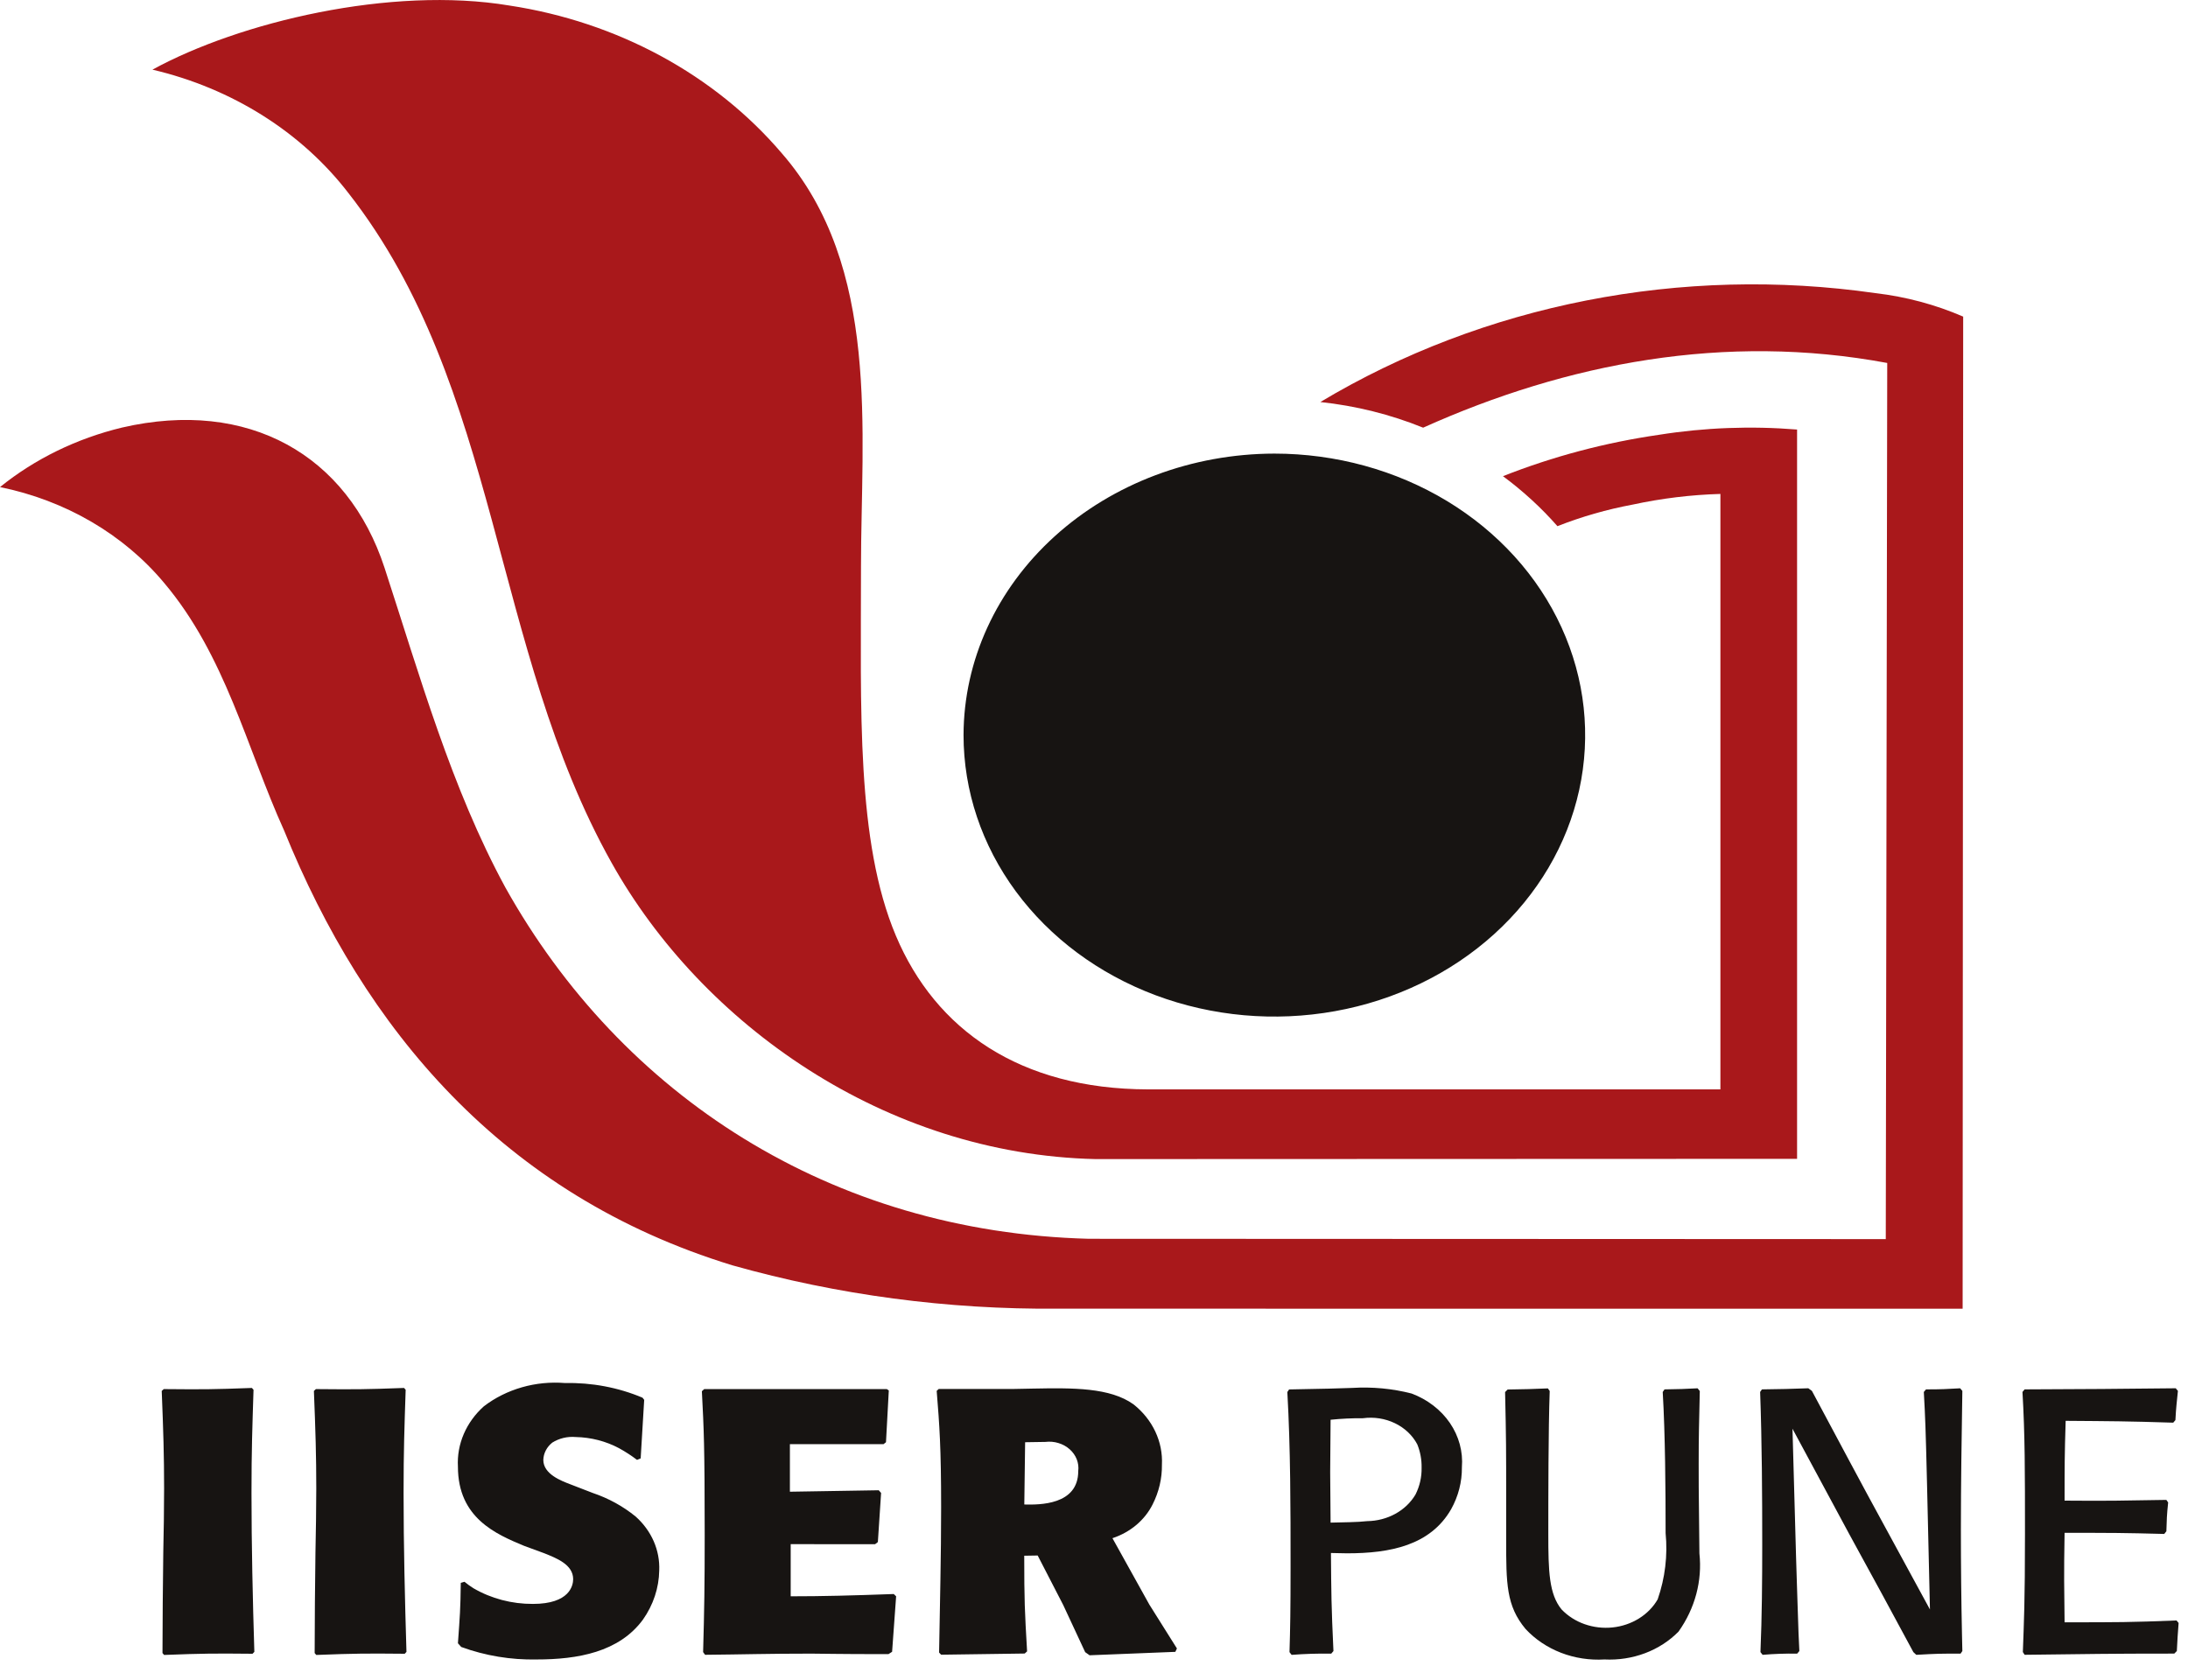 <svg width="69" height="53" viewBox="0 0 69 53" fill="none" xmlns="http://www.w3.org/2000/svg">
<path fill-rule="evenodd" clip-rule="evenodd" d="M40.187 14.308C42.126 14.308 44.021 14.829 45.633 15.804C47.245 16.78 48.501 18.166 49.243 19.789C49.985 21.411 50.179 23.196 49.801 24.919C49.423 26.641 48.49 28.223 47.119 29.465C45.748 30.707 44.002 31.553 42.101 31.895C40.199 32.238 38.229 32.062 36.438 31.391C34.646 30.719 33.115 29.581 32.038 28.121C30.961 26.661 30.386 24.944 30.386 23.188C30.391 20.834 31.425 18.579 33.262 16.915C35.099 15.25 37.589 14.313 40.187 14.308" fill="#171412"/>
<path fill-rule="evenodd" clip-rule="evenodd" d="M36.196 34.362C32.172 34.352 29.507 32.49 28.252 29.515C26.997 26.54 27.152 22.381 27.152 17.872C27.152 13.636 27.779 8.421 24.653 4.833C22.54 2.355 19.471 0.691 16.061 0.174C12.333 -0.449 7.548 0.696 4.808 2.197C7.316 2.785 9.508 4.166 10.989 6.091C15.779 12.211 15.489 20.435 19.285 27.211C22.139 32.314 27.914 36.41 34.55 36.561L56.672 36.553V13.549C55.221 13.431 53.758 13.486 52.322 13.714C50.626 13.959 48.971 14.398 47.397 15.02C48.03 15.489 48.606 16.017 49.115 16.597C49.879 16.296 50.675 16.068 51.49 15.916C52.397 15.72 53.322 15.607 54.254 15.58V34.362" fill="#A9181B"/>
<path fill-rule="evenodd" clip-rule="evenodd" d="M33.363 41.279C29.883 41.309 26.419 40.849 23.096 39.912C15.832 37.688 11.488 32.438 8.962 26.203C7.773 23.578 7.112 20.675 5.169 18.378C3.893 16.852 2.062 15.784 0 15.364C1.103 14.473 2.422 13.83 3.85 13.486C7.831 12.566 10.962 14.35 12.126 17.908C13.237 21.311 14.233 24.856 15.935 27.99C19.603 34.556 26.194 38.862 34.339 39.075L59.469 39.085L59.515 11.449C54.407 10.496 49.419 11.449 44.88 13.49C43.851 13.073 42.758 12.8 41.638 12.681C46.793 9.594 53.037 8.368 59.14 9.246C60.101 9.358 61.036 9.608 61.91 9.987L61.893 41.281" fill="#A9181B"/>
<path fill-rule="evenodd" clip-rule="evenodd" d="M68.638 51.114C67.174 51.172 66.823 51.172 65.108 51.172C65.096 50.049 65.084 49.72 65.108 48.35C66.651 48.35 66.933 48.35 68.251 48.385L68.318 48.301C68.33 47.925 68.33 47.806 68.374 47.392L68.318 47.311C66.933 47.334 66.503 47.346 65.108 47.334C65.108 46.246 65.108 45.906 65.142 44.817C66.583 44.828 67.07 44.828 68.534 44.875L68.603 44.794C68.625 44.368 68.648 44.226 68.682 43.873L68.613 43.79C66.526 43.814 66.083 43.814 63.848 43.825L63.78 43.906C63.859 45.267 63.859 46.398 63.859 48.382C63.859 50.543 63.825 51.179 63.792 52.111L63.848 52.197C66.004 52.173 66.355 52.159 68.568 52.159L68.648 52.078C68.671 51.675 68.671 51.593 68.704 51.193L68.638 51.114ZM61.873 51.581C61.849 50.473 61.838 49.349 61.838 48.241C61.838 46.789 61.861 45.315 61.884 43.873L61.815 43.791C61.364 43.815 61.249 43.825 60.738 43.825L60.669 43.907C60.714 44.723 60.726 44.995 60.771 46.848L60.862 50.767L59.455 48.181C58.704 46.811 57.911 45.312 57.14 43.873L57.026 43.79C56.379 43.814 56.265 43.814 55.564 43.825L55.507 43.906C55.564 45.512 55.573 47.131 55.573 48.737C55.573 49.858 55.564 50.992 55.517 52.112L55.585 52.198C55.947 52.167 56.311 52.155 56.675 52.16L56.744 52.079C56.719 51.595 56.719 51.569 56.687 50.591C56.675 50.096 56.651 49.612 56.64 49.115L56.527 45.066L58.32 48.395C59.002 49.633 59.672 50.874 60.339 52.112L60.431 52.198C61.112 52.16 61.157 52.16 61.828 52.16L61.884 52.079L61.873 51.581ZM53.535 43.791C53.084 43.815 53.013 43.815 52.492 43.825L52.435 43.907C52.514 45.253 52.526 46.987 52.526 48.359C52.595 49.063 52.51 49.773 52.276 50.448C52.137 50.69 51.934 50.897 51.686 51.051C51.438 51.205 51.153 51.303 50.854 51.334C50.555 51.365 50.253 51.33 49.972 51.231C49.692 51.133 49.443 50.973 49.246 50.767C48.849 50.283 48.827 49.563 48.827 48.386C48.827 47.239 48.827 45.103 48.871 43.877L48.814 43.794C48.248 43.818 48.169 43.818 47.544 43.829L47.464 43.91C47.498 45.444 47.498 45.648 47.498 47.358V48.561C47.498 49.943 47.498 50.652 48.111 51.384C48.413 51.709 48.795 51.966 49.227 52.133C49.659 52.3 50.129 52.372 50.597 52.344C51.035 52.366 51.472 52.299 51.877 52.147C52.281 51.995 52.643 51.761 52.934 51.465C53.454 50.733 53.686 49.864 53.592 48.998L53.581 47.936C53.569 47.051 53.569 46.674 53.569 46.167C53.569 45.235 53.581 44.952 53.604 43.878L53.535 43.791ZM41.961 48.027C41.961 47.496 41.948 46.964 41.948 46.433C41.948 45.88 41.961 45.325 41.961 44.783C42.3 44.748 42.641 44.732 42.981 44.735C43.327 44.688 43.68 44.743 43.989 44.892C44.298 45.04 44.545 45.275 44.696 45.561C44.79 45.795 44.836 46.043 44.831 46.293C44.838 46.586 44.772 46.877 44.638 47.143C44.49 47.393 44.271 47.603 44.003 47.75C43.736 47.897 43.429 47.977 43.116 47.981C42.812 48.017 42.345 48.017 41.961 48.028V48.027ZM42.051 52.079C41.983 50.638 41.983 50.261 41.972 48.986C42.13 48.986 42.277 48.996 42.483 48.996C43.834 48.996 45.105 48.75 45.763 47.604C45.991 47.194 46.107 46.741 46.102 46.282C46.141 45.792 46.009 45.303 45.724 44.885C45.438 44.468 45.015 44.142 44.514 43.955C43.905 43.799 43.272 43.74 42.642 43.779L41.891 43.802C41.686 43.802 40.834 43.827 40.653 43.827L40.597 43.908C40.699 45.703 40.699 47.582 40.699 49.41C40.699 50.794 40.688 51.37 40.665 52.113L40.732 52.199C41.148 52.167 41.564 52.154 41.981 52.161L42.051 52.079Z" fill="#171412"/>
<path fill-rule="evenodd" clip-rule="evenodd" d="M32.328 45.492C32.479 45.492 32.815 45.482 32.967 45.482C33.106 45.465 33.247 45.477 33.379 45.518C33.512 45.558 33.633 45.625 33.733 45.714C33.833 45.803 33.909 45.911 33.956 46.03C34.002 46.15 34.019 46.277 34.003 46.403C34.003 47.479 32.775 47.467 32.302 47.456L32.328 45.492ZM32.724 49.065L33.529 50.626L34.222 52.114L34.361 52.212L37.065 52.104L37.115 51.997L36.246 50.614L35.082 48.519C35.361 48.427 35.616 48.285 35.833 48.103C36.05 47.92 36.225 47.7 36.347 47.456C36.547 47.063 36.648 46.635 36.642 46.202C36.66 45.844 36.589 45.487 36.434 45.157C36.279 44.827 36.044 44.533 35.746 44.297C35.005 43.765 33.84 43.776 32.574 43.8L31.909 43.813H29.603L29.539 43.872C29.628 44.971 29.679 45.657 29.679 47.546C29.679 49.073 29.641 50.6 29.615 52.126L29.679 52.194L32.315 52.157L32.39 52.089C32.315 50.8 32.3 50.492 32.3 49.072L32.724 49.065ZM27.596 48.709L27.684 48.641L27.786 47.091L27.711 47.007L24.91 47.053V45.552H27.864L27.94 45.492L28.029 43.859L27.965 43.815H22.209L22.134 43.883C22.196 45.087 22.223 45.571 22.223 48.412C22.223 50.02 22.211 50.752 22.173 52.112L22.235 52.197C23.451 52.186 24.181 52.16 25.588 52.16C25.972 52.16 26.265 52.176 28.018 52.176L28.133 52.102L28.26 50.352L28.185 50.28C26.868 50.328 25.932 50.352 24.935 50.352V48.707L27.596 48.709ZM14.531 49.928C14.52 50.791 14.505 50.932 14.441 51.833L14.545 51.95C15.3 52.226 16.11 52.361 16.924 52.344C18.216 52.344 19.521 52.115 20.276 51.087C20.602 50.624 20.78 50.088 20.789 49.538C20.802 49.224 20.744 48.91 20.616 48.617C20.488 48.324 20.294 48.058 20.047 47.837C19.652 47.514 19.193 47.261 18.695 47.093L17.991 46.821C17.708 46.713 17.134 46.501 17.134 46.05C17.137 45.946 17.163 45.845 17.212 45.751C17.26 45.657 17.329 45.574 17.415 45.505C17.631 45.368 17.894 45.305 18.157 45.328C18.639 45.338 19.11 45.46 19.525 45.682C19.723 45.791 19.912 45.914 20.089 46.049L20.204 46.002L20.315 44.155L20.262 44.087C19.498 43.765 18.662 43.607 17.819 43.625C17.36 43.588 16.898 43.633 16.459 43.759C16.02 43.885 15.612 44.088 15.26 44.358C14.983 44.605 14.767 44.903 14.626 45.231C14.485 45.559 14.421 45.911 14.441 46.263C14.441 47.883 15.643 48.392 16.527 48.76L17.166 48.995C17.55 49.15 18.075 49.35 18.075 49.811C18.075 50.015 17.96 50.592 16.808 50.592C16.143 50.596 15.49 50.424 14.931 50.098C14.831 50.036 14.737 49.967 14.648 49.894L14.531 49.928ZM12.818 52.105C12.768 50.45 12.727 48.759 12.727 47.092C12.727 45.731 12.754 45.021 12.793 43.838L12.742 43.78C11.487 43.827 11.218 43.827 9.962 43.816L9.899 43.874C9.95 45.139 9.974 45.91 9.974 46.95C9.974 47.624 9.961 48.297 9.948 48.972C9.935 50.024 9.923 51.076 9.923 52.142L9.974 52.202C11.241 52.153 11.547 52.153 12.764 52.164L12.818 52.105ZM8.021 52.105C7.97 50.45 7.931 48.759 7.931 47.092C7.931 45.731 7.958 45.021 7.995 43.838L7.944 43.78C6.69 43.827 6.422 43.827 5.165 43.816L5.1 43.874C5.151 45.139 5.175 45.91 5.175 46.95C5.175 47.624 5.163 48.297 5.149 48.972C5.137 50.024 5.124 51.076 5.124 52.142L5.175 52.202C6.442 52.153 6.748 52.153 7.964 52.164L8.021 52.105Z" fill="#171412"/>
</svg>
